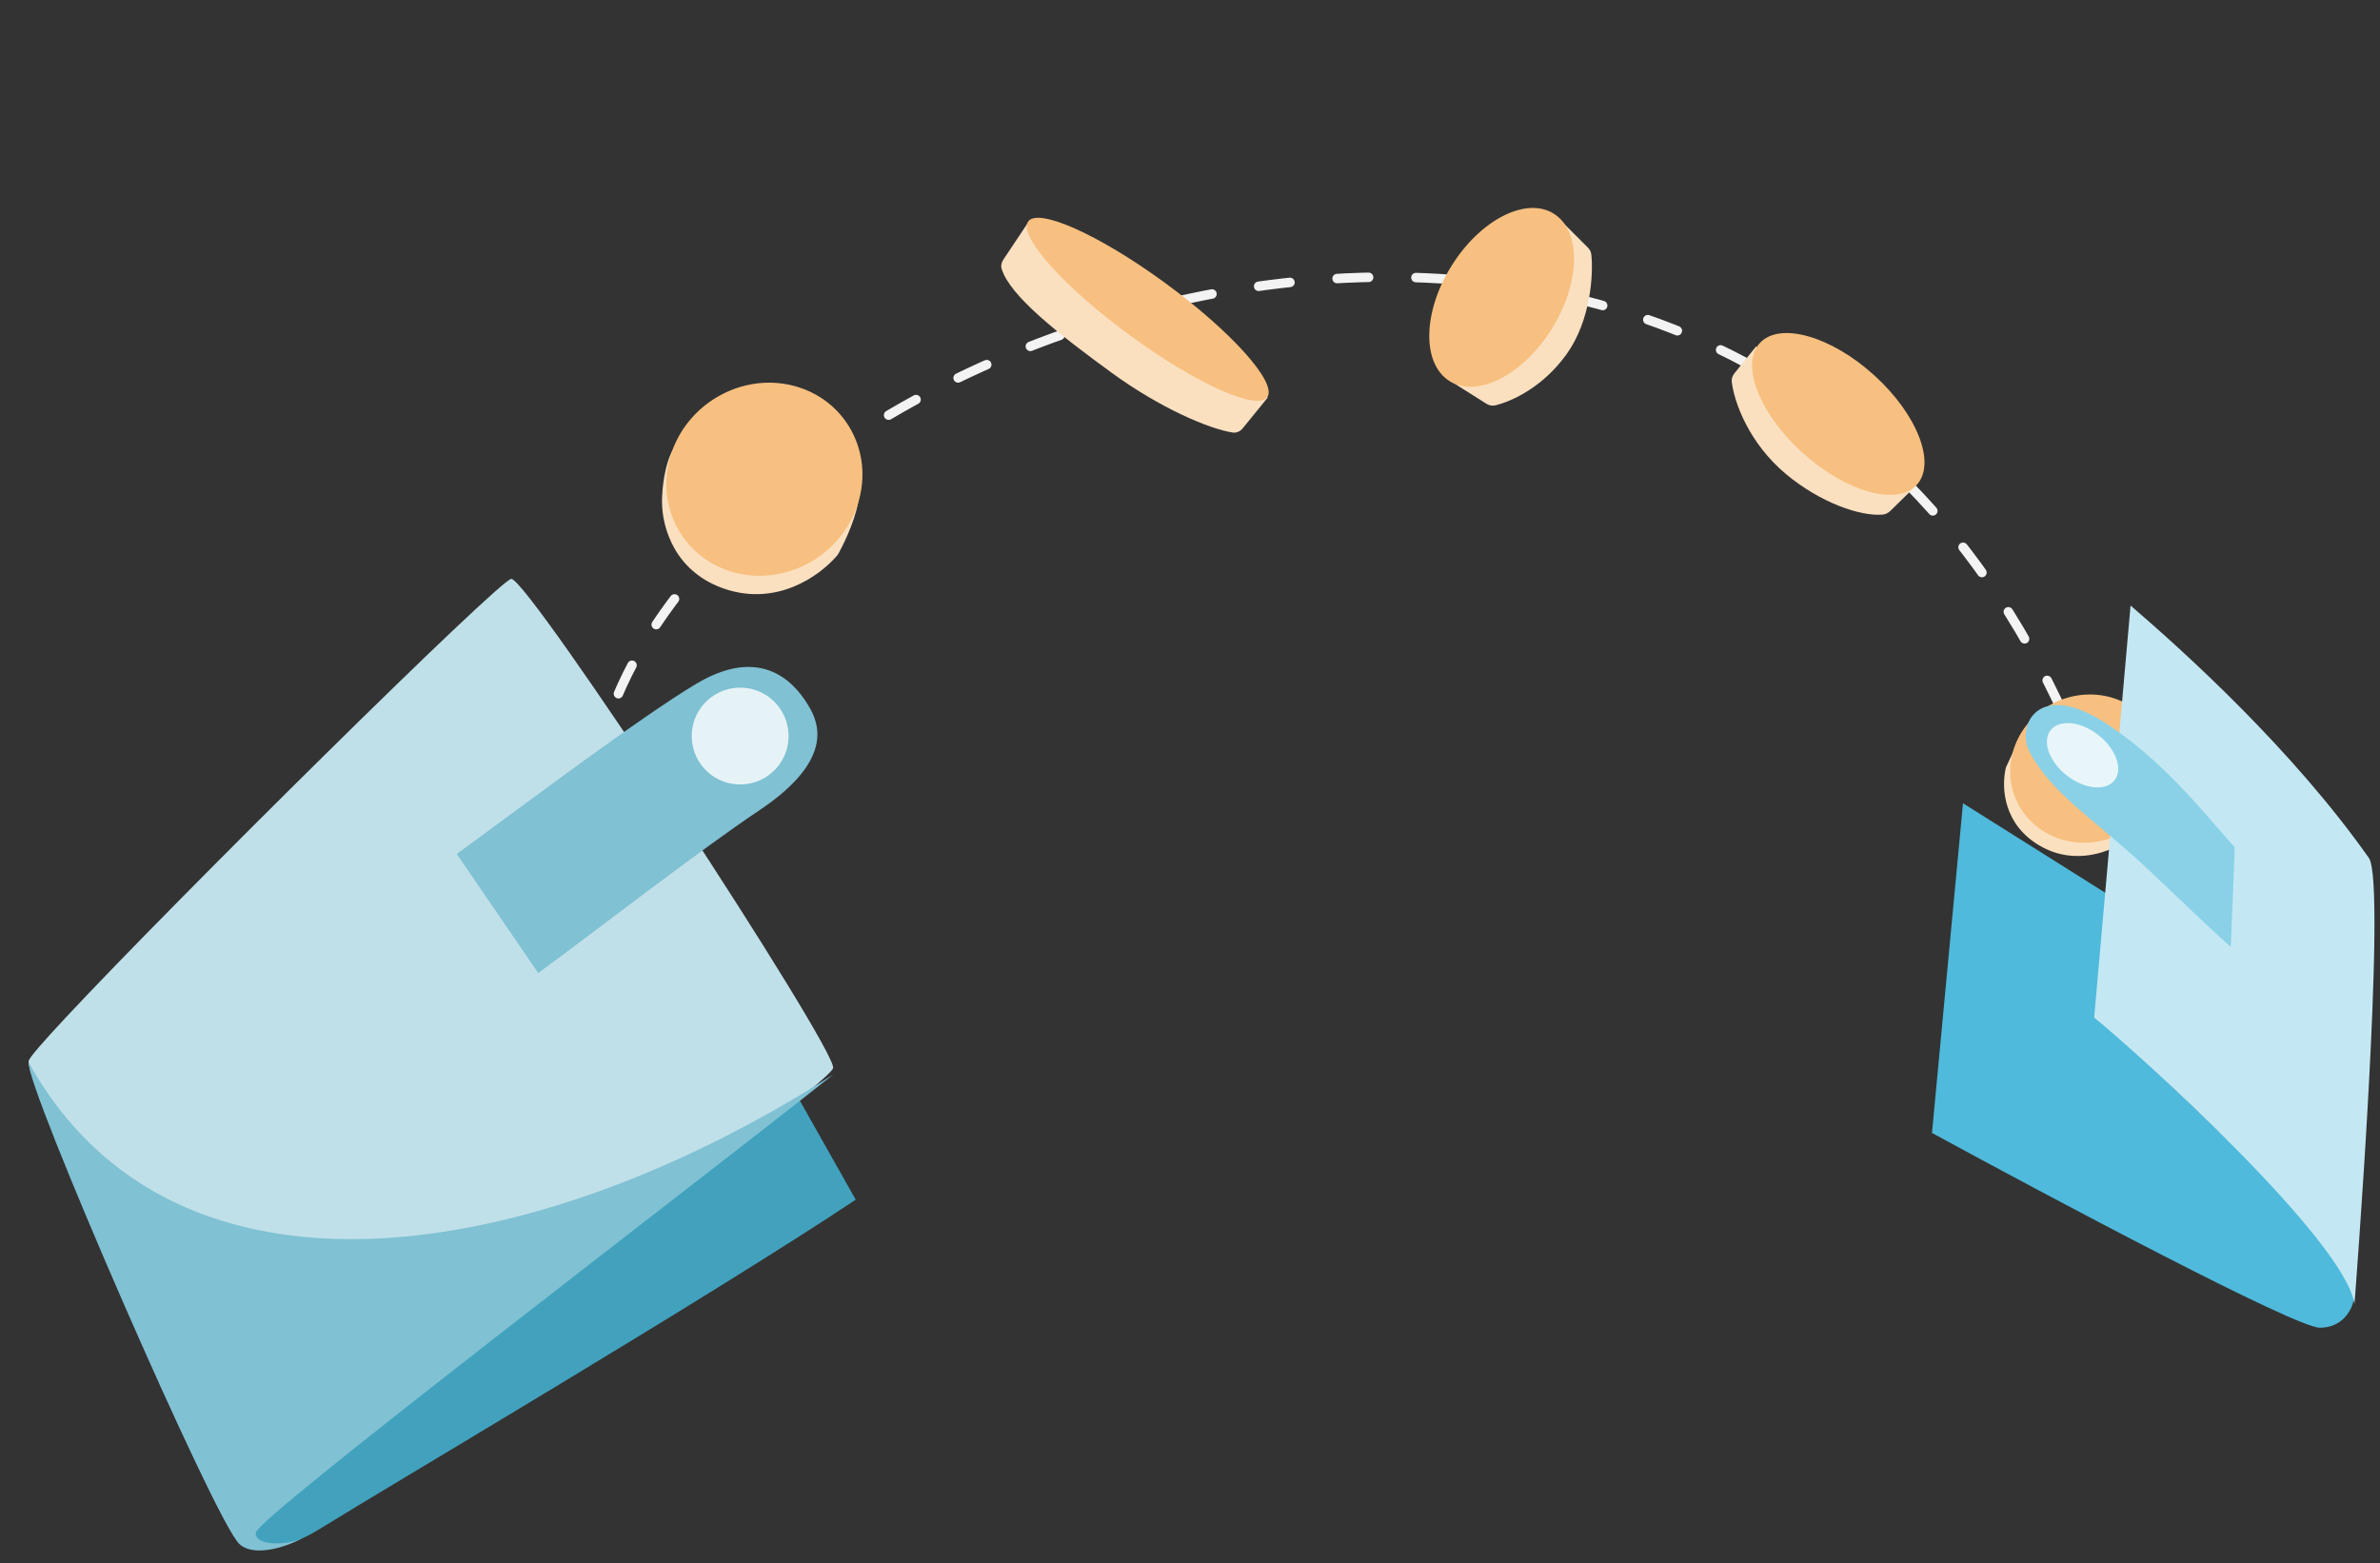 <svg width="169" height="111" viewBox="0 0 169 111" fill="none" xmlns="http://www.w3.org/2000/svg">
<rect x="0" y="0" width="169" height="111" fill="#333333" stroke="none"/>
<path d="M60.763 85.197L56.829 78.223L56.166 76.884C56.166 76.884 19.073 105.204 18.236 107.01C17.4 108.817 18.173 111.405 22.854 108.489C27.295 105.723 50.222 92.216 60.763 85.197Z" fill="#42A2BE"/>
<path d="M59.159 75.848C59.406 74.471 37.516 41.059 36.303 41.109C35.495 41.143 12.509 63.863 4.644 72.289C3.064 73.981 2.094 75.096 2.037 75.336C1.691 76.767 15.739 109.058 16.972 109.492C17.898 109.819 19.001 109.995 20.121 109.748C19.346 109.911 18.521 109.833 18.02 109.145C17.054 107.818 58.913 77.225 59.159 75.848Z" fill="#C0E0E9"/>
<path d="M18.161 108.834C18.28 107.768 48.879 84.475 59.18 76.302C37.868 89.944 12.383 94.04 2.054 75.486C1.709 76.918 15.224 107.93 16.989 109.642C17.928 110.553 20.126 109.986 21.549 109.195C20.911 109.55 19.734 109.706 18.948 109.544C18.457 109.442 18.119 109.215 18.161 108.834Z" fill="#80C1D3"/>
<path d="M49.503 48.524C45.542 50.863 36.83 57.445 32.434 60.647L38.22 69.103C42.146 66.222 49.916 60.211 53.865 57.583C58.802 54.298 58.335 51.781 57.551 50.364C56.768 48.947 54.455 45.601 49.503 48.524Z" fill="#80C1D3"/>
<circle cx="52.557" cy="52.272" r="3.439" transform="rotate(-2.379 52.557 52.272)" fill="#E6F3F6"/>
<path d="M152.809 71.713C139.367 -5.937 56.023 17.785 43.53 50.205" stroke="#F4F3F3" stroke-width="0.673" stroke-linecap="round" stroke-linejoin="round" stroke-dasharray="2.24 3.36"/>
<path d="M142.435 54.504L143.569 52.07L153.01 56.998L151.245 59.52C149.957 60.504 147.345 61.524 144.829 60.053C142.314 58.581 142.079 56.031 142.435 54.504Z" fill="#FBE0C0"/>
<ellipse rx="5.315" ry="5.406" transform="matrix(0.868 0.496 -0.538 0.843 148.195 54.586)" fill="#F7C080"/>
<path d="M137.187 80.458L139.389 57.045L152.723 65.433L151.831 74.893C156.454 79.223 165.915 88.283 166.774 89.889C167.848 91.895 166.896 94.298 164.723 94.29C162.985 94.284 145.642 85.066 137.187 80.458Z" fill="#4FBADB"/>
<path d="M167.189 92.594C167.189 92.594 169.511 62.776 168.212 60.931C162.771 53.208 155.112 46.292 151.288 43.004L148.704 72.265C152.161 75.085 166.452 88.066 167.189 92.594Z" fill="#C4E8F3"/>
<path d="M149.69 51.467C153.674 54.126 156.307 57.506 158.689 60.178L158.409 67.246C156.972 66.018 153.781 62.88 151.998 61.246C148.596 58.128 145.614 56.264 144.109 53.386C143.152 51.558 144.711 48.143 149.69 51.467Z" fill="#8AD1E7"/>
<ellipse cx="147.879" cy="53.636" rx="2.883" ry="1.821" transform="rotate(38.106 147.879 53.636)" fill="#E8F6FA"/>
<path d="M112.753 17.583L110.586 15.416L102.837 26.961L105.547 28.672C105.737 28.792 105.965 28.841 106.183 28.787C107.417 28.48 109.582 27.465 111.244 25.148C112.946 22.775 113.152 19.508 112.998 18.074C112.978 17.887 112.887 17.716 112.753 17.583Z" fill="#FBE0C0"/>
<ellipse rx="4.216" ry="6.999" transform="matrix(-0.8 -0.6 -0.554 0.832 106.63 21.119)" fill="#F7C080"/>
<path d="M47.008 35.545C47.008 35.462 47.022 33.569 47.657 32.177C49.506 28.126 61.717 31.393 60.941 35.657C60.661 37.198 59.743 38.94 59.537 39.316C59.51 39.366 59.478 39.412 59.439 39.457C58.067 41.045 55.101 42.988 51.574 41.858C48 40.712 46.989 37.573 47.008 35.552L47.008 35.545Z" fill="#FBE0C0"/>
<ellipse rx="6.851" ry="6.968" transform="matrix(0.955 0.296 -0.342 0.94 54.277 34.035)" fill="#F7C080"/>
<path d="M134.247 36.267L135.811 34.733L124.702 24.599L123.155 26.517C123.018 26.687 122.944 26.899 122.97 27.117C123.145 28.579 124.192 31.486 126.855 33.697C129.232 35.671 132.067 36.685 133.688 36.544C133.902 36.526 134.093 36.417 134.247 36.267Z" fill="#FBE0C0"/>
<ellipse rx="3.751" ry="7.508" transform="matrix(0.684 -0.729 -0.74 -0.673 130.534 29.398)" fill="#F7C080"/>
<path d="M71.252 18.43L72.945 15.889L90.025 28.225L88.252 30.407C88.073 30.627 87.812 30.758 87.545 30.719C85.874 30.471 82.372 28.976 78.955 26.485C75.115 23.686 71.707 21.006 71.124 19.09C71.056 18.868 71.12 18.626 71.252 18.43Z" fill="#FBE0C0"/>
<path d="M80.298 23.865C75.602 20.433 72.331 16.801 72.993 15.752C73.655 14.704 77.999 16.636 82.696 20.067C87.393 23.499 90.664 27.131 90.002 28.18C89.34 29.229 84.995 27.297 80.298 23.865Z" fill="#F7C080"/>
</svg>
